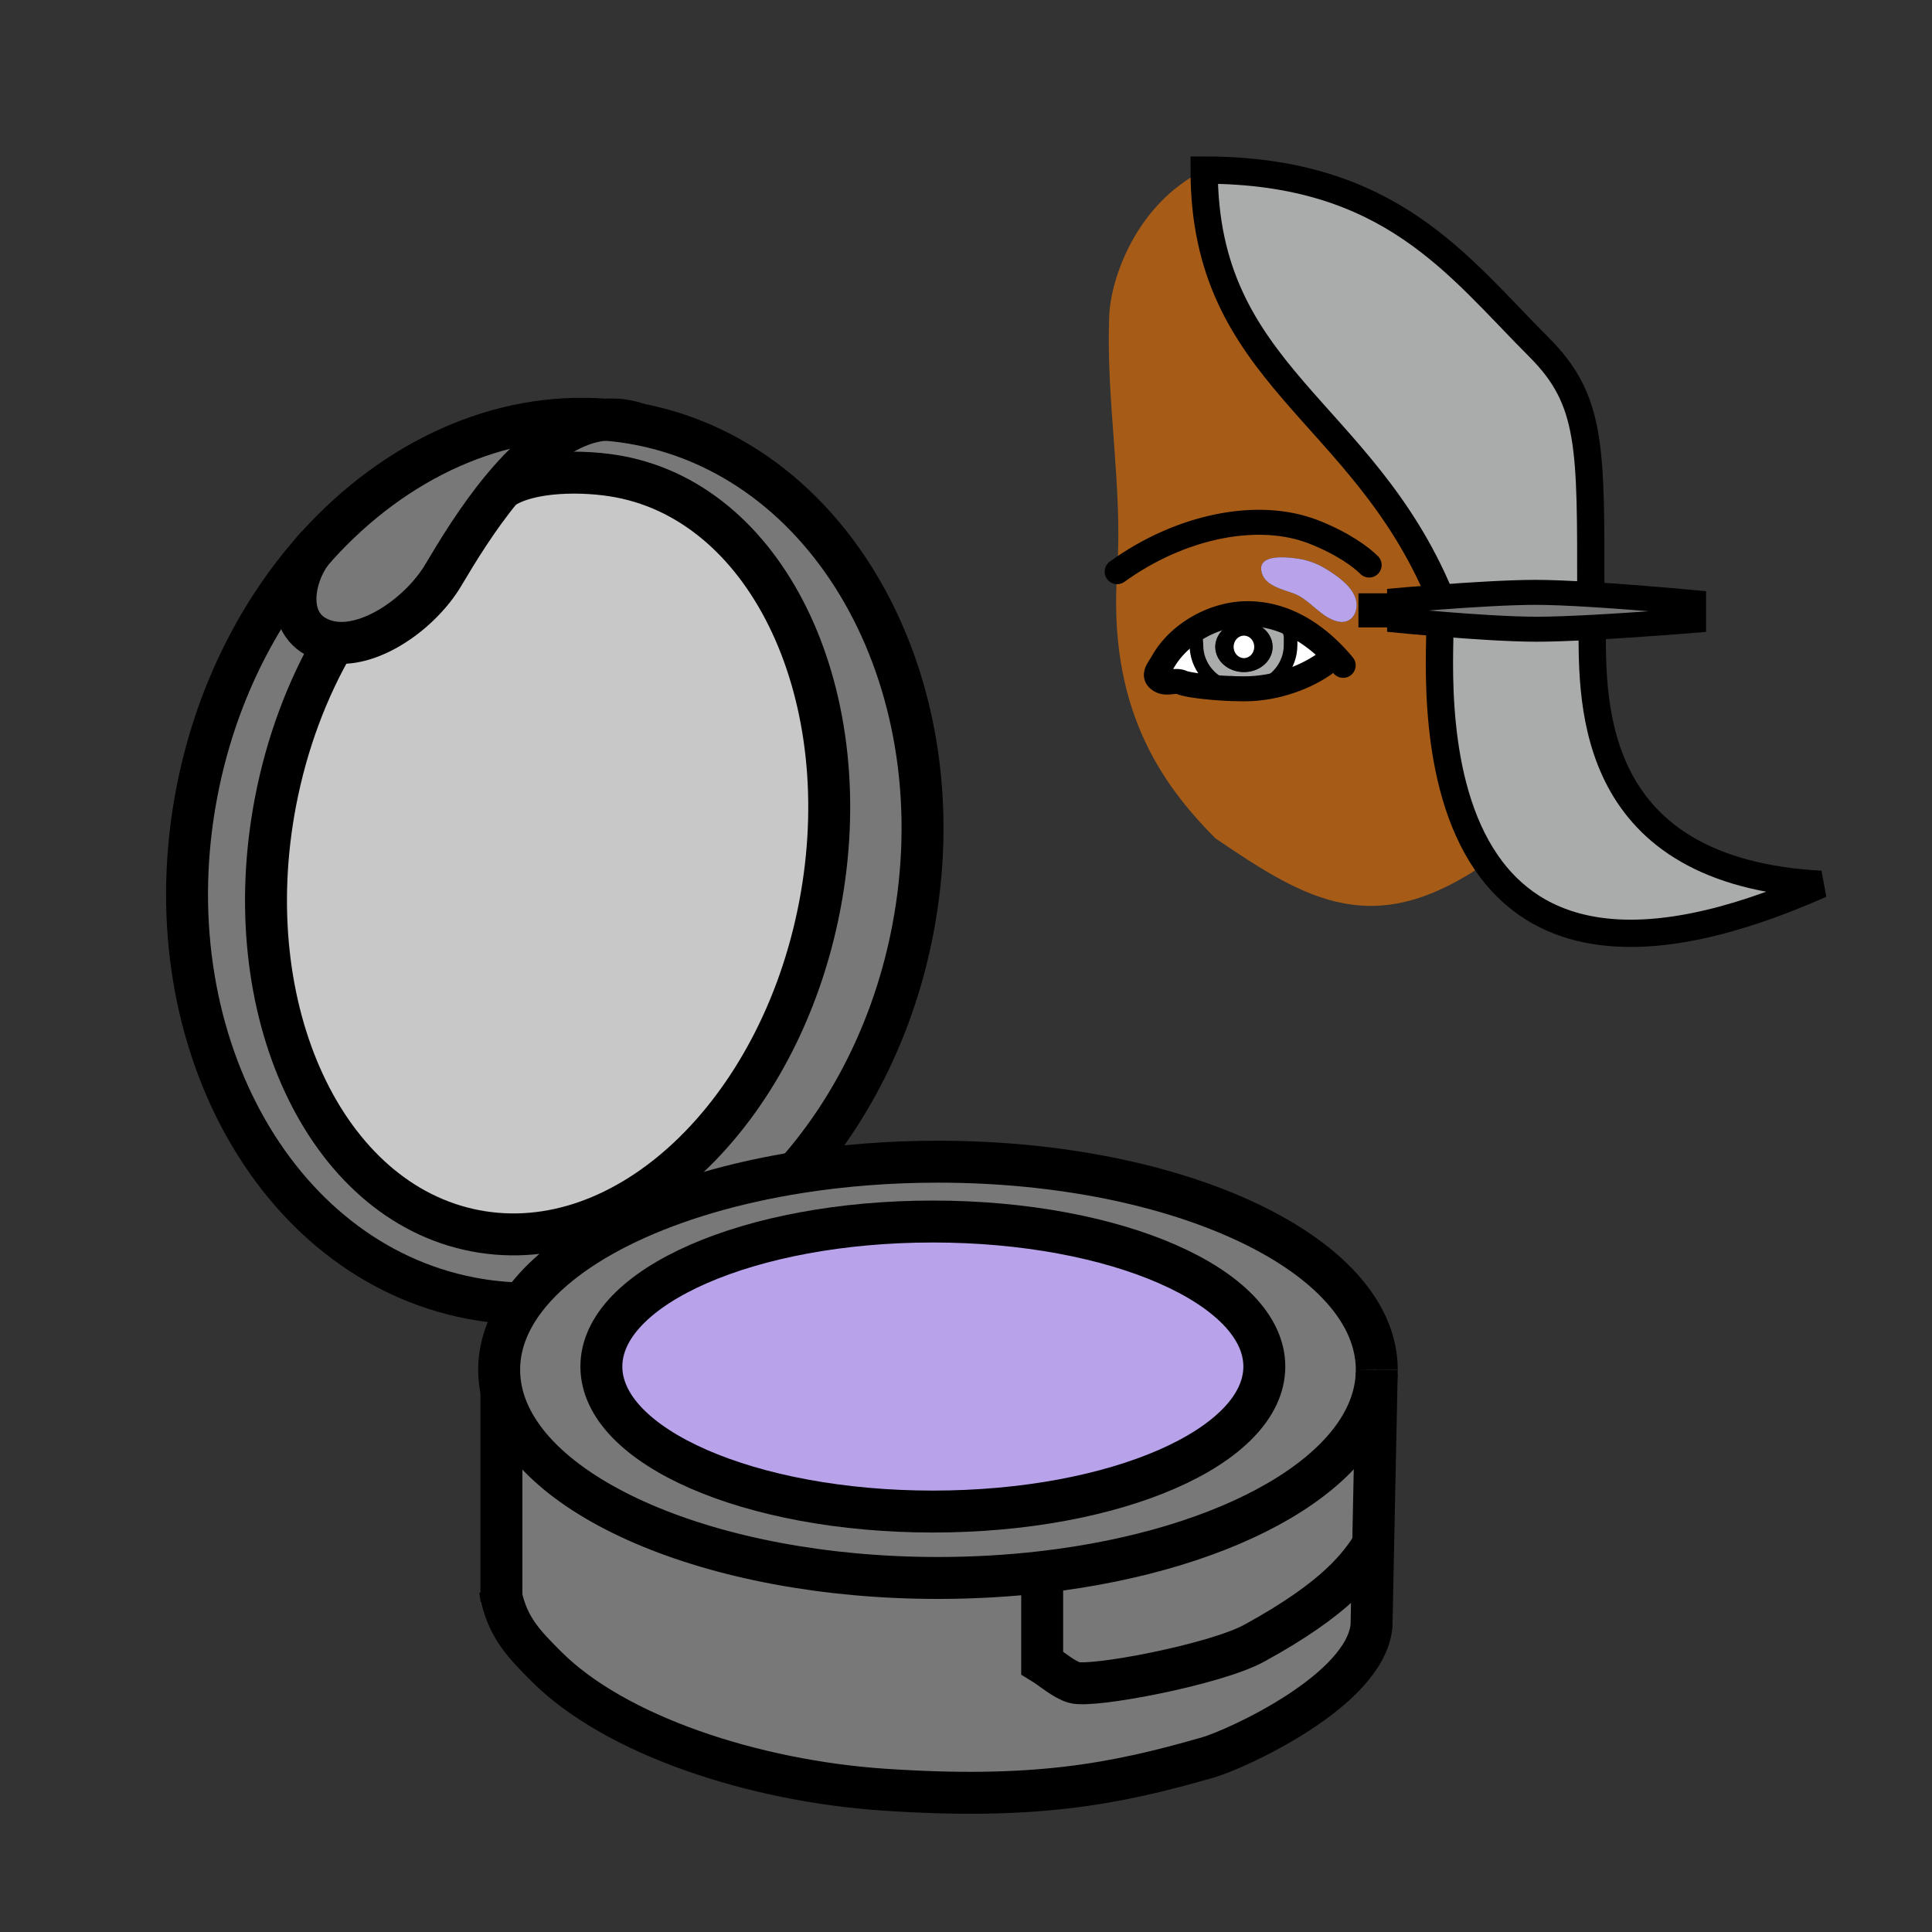 <?xml version="1.0"?><svg xmlns="http://www.w3.org/2000/svg" width="850.394" height="850.394" viewBox="0 0 850.394 850.394" overflow="visible"><rect x="0" y="0" width="850.394" height="850.394" fill="#333333" stroke="none"/><path d="M700.83 276.13c-9.12.48-17.88.83-24.33.83-12.08 0-29.59-1.21-42.66-2.28-10.27-.84-17.8-1.58-17.8-1.58v-8.87s7.59-.67 17.84-1.43c13.08-.97 30.5-2.07 42.09-2.07 6.48 0 15.181.39 24.24.95 21.62 1.31 45.23 3.55 45.23 3.55v7.85s-23.27 1.91-44.61 3.05z" fill="#787878"></path><path d="M801.44 389.25c-83.921 37.19-126.07 21.14-147.131-9.47-24.56-35.68-20.47-91.12-20.47-105.1 13.07 1.07 30.58 2.28 42.66 2.28 6.45 0 15.21-.35 24.33-.83-.009 34.44-.999 107.62 100.611 113.12zM677.43 152.85c23.44 23.44 22.78 44.09 22.78 108.83-9.06-.56-17.76-.95-24.24-.95-11.59 0-29.01 1.1-42.09 2.07l-.04-.53c-34.26-82.19-103.82-96.96-103.82-187.41 82.01 0 111.64 42.22 147.41 77.99z" fill="#aaabab" class="aac-hair-fill"></path><path d="M491.73 251.63c2.539-37.74-4.99-74.75-3.49-112.63.649-16.27 11.76-49.28 41.779-64.14 0 90.45 69.561 105.22 103.82 187.41l.04.53c-10.25.76-17.84 1.43-17.84 1.43v8.87s7.53.74 17.8 1.58c0 13.98-4.09 69.42 20.47 105.1C605.12 413.79 576 397 535 369c-25.09-25.09-47.23-58.61-43.27-117.37zm95.7 36.96c-5.92-6.23-12.79-11.46-20.47-14.75-5.81-2.48-12.07-3.85-18.74-3.71-7.66.18-15.479 2.68-22.16 6.84-5.909 3.65-10.949 8.61-14.22 14.4-1.979 3.52-4.62 5.96-1.149 8.1 2.96 1.84 6.52-.46 9.689 1 1.8.84 10.93 2.2 21.53 2.6h.03c1.72.45 3.529.68 5.39.68 2.05 0 4.03-.28 5.9-.82 13.63-1.27 26.52-7.23 33.75-13.92l.45-.42zm1.58-15c5.95 1.27 9.101-4.33 7.86-9.47-1.49-6.15-8.94-11.17-14.04-14.18-3.46-2.05-7.51-3.44-11.5-4.03-4.01-.6-17.061-2.31-16.19 5.01.83 6.92 9.591 8.47 14.601 10.42 7.089 2.77 11.739 10.64 19.269 12.25z" fill="#a65c17" class="aac-skin-fill"></path><path d="M229.73 573.75c19.27-27.22 64.77-48.73 122.26-57.78 19.13-3.01 39.6-4.64 60.87-4.64 106.67 0 193.15 41.02 193.15 91.61l-.029 1.5c-1.44 42.439-63.711 77.869-147.25 87.51-14.7 1.71-30.061 2.609-45.871 2.609-100 0-182.26-36.05-192.15-82.25-.66-3.079-1-6.21-1-9.369 0-10.21 3.52-20.02 10.02-29.19zm326.78 27.75c0-35.25-65.33-63.83-145.9-63.83-80.58 0-145.91 28.58-145.91 63.83s65.33 63.83 145.91 63.83c80.57 0 145.9-28.58 145.9-63.83z" fill="#787878"></path><path d="M605.98 604.44l-1.561 75.55c-6.18 9.399-15.74 23.229-52.34 43.279-17.14 9.4-71.47 19.681-79.28 17.311-4.729-1.43-9.78-6-14.069-8.62v-40.01c83.54-9.64 145.81-45.07 147.25-87.51z" fill="#787878"></path><path d="M604.42 679.99l-.729 35.63c-2.74 28.77-60.021 54.479-71.86 57.899-41.72 12.051-77.09 18.631-142.66 14.23-57.42-3.86-118.37-23.91-148.62-54.17-9.54-9.53-16.72-16.82-19.84-30.76V612.31c9.89 46.2 92.15 82.25 192.15 82.25 15.81 0 31.17-.899 45.871-2.609v40.01c4.289 2.62 9.34 7.19 14.069 8.62 7.811 2.37 62.141-7.91 79.28-17.311 36.599-20.05 46.159-33.88 52.339-43.28z" fill="#787878"></path><path d="M596.87 264.12c1.24 5.14-1.91 10.74-7.86 9.47-7.529-1.61-12.18-9.48-19.27-12.25-5.01-1.95-13.771-3.5-14.601-10.42-.87-7.32 12.181-5.61 16.19-5.01 3.99.59 8.04 1.98 11.5 4.03 5.101 3.01 12.551 8.03 14.041 14.18z" fill="#b8a3eb"></path><path d="M587.43 288.59l-.449.42c-7.23 6.69-20.12 12.65-33.75 13.92 8.569-2.42 14.829-9.99 14.829-18.96 0-4.1.381-5.16-1.84-8.32l.74-1.81c7.68 3.29 14.55 8.52 20.47 14.75z" fill="#fff"></path><path d="M566.22 275.65c2.221 3.16 1.84 4.22 1.84 8.32 0 8.97-6.26 16.54-14.829 18.96-1.761.17-3.54.26-5.32.26-2.021 0-4.021-.04-5.97-.12h-.03c-8.811-2.28-15.29-9.97-15.29-19.1 0-3.03-.82-2.76.46-5.31l-1.021-1.69c6.681-4.16 14.5-6.66 22.16-6.84 6.67-.14 12.931 1.23 18.74 3.71l-.74 1.81zm-6.07 9.07c0-6.13-5.65-11.1-12.62-11.1-6.98 0-12.61 4.97-12.61 11.1 0 6.14 5.63 11.1 12.61 11.1 6.97 0 12.62-4.96 12.62-11.1z" fill="#aaabab" class="aac-hair-fill"></path><path d="M547.53 273.62c6.97 0 12.62 4.97 12.62 11.1 0 6.14-5.65 11.1-12.62 11.1-6.98 0-12.61-4.96-12.61-11.1 0-6.13 5.63-11.1 12.61-11.1zm4.53 11.1c0-2.72-2.02-4.93-4.529-4.93-2.49 0-4.521 2.21-4.521 4.93 0 2.73 2.03 4.94 4.521 4.94 2.509 0 4.529-2.21 4.529-4.94z"></path><path d="M547.53 279.79c2.51 0 4.529 2.21 4.529 4.93 0 2.73-2.02 4.94-4.529 4.94-2.49 0-4.521-2.21-4.521-4.94.001-2.72 2.031-4.93 4.521-4.93zM526.62 283.97c0 9.13 6.479 16.82 15.29 19.1-10.601-.4-19.73-1.76-21.53-2.6-3.17-1.46-6.729.84-9.689-1-3.471-2.14-.83-4.58 1.149-8.1 3.271-5.79 8.311-10.75 14.22-14.4l1.021 1.69c-1.281 2.55-.461 2.28-.461 5.31z" fill="#fff"></path><path d="M410.61 537.67c80.57 0 145.9 28.58 145.9 63.83s-65.33 63.83-145.9 63.83c-80.58 0-145.91-28.58-145.91-63.83s65.33-63.83 145.91-63.83z" fill="#b8a3eb"></path><path d="M281.19 186.72c87.02 16.73 140.98 116.42 120.56 222.63-7.93 41.209-25.89 77.35-49.98 105.169l.22 1.45C294.5 525.02 249 546.53 229.73 573.75c-7.48-.15-15-.92-22.53-2.36-87.01-16.76-140.99-116.42-120.55-222.65 8.04-41.78 26.39-78.35 51-106.32-9.04 11.35-13.14 34.07 5.89 39.64 1.16.34 2.36.59 3.58.73-11.84 20.38-20.84 44.08-25.83 69.99-17.62 91.63 21.7 176.22 87.84 188.951 66.14 12.71 134.04-51.25 151.66-142.891 17.62-91.63-21.69-176.23-87.83-188.95-15.76-3.03-39.98-3-52.01 5.22l-.01-.01c12.86-15.54 28.51-29.01 45.51-30.37 4.91.38 9.82 1.04 14.74 1.99z" fill="#787878"></path><path d="M272.96 209.89c66.14 12.72 105.45 97.32 87.83 188.95-17.62 91.64-85.52 155.6-151.66 142.89-66.14-12.73-105.46-97.32-87.84-188.95 4.99-25.91 13.99-49.61 25.83-69.99 16.89 2.1 38.38-13.42 48.02-29.68 5.97-10.06 14.87-24.79 25.8-38.01l.01.01c12.03-8.22 36.25-8.25 52.01-5.22z" fill="#c8c8c8"></path><path d="M139.59 240.24c34.2-37.78 79.99-59.2 126.86-55.51-17 1.36-32.65 14.83-45.51 30.37-10.93 13.22-19.83 27.95-25.8 38.01-9.64 16.26-31.13 31.78-48.02 29.68-1.22-.14-2.42-.39-3.58-.73-19.03-5.57-14.93-28.29-5.89-39.64.03-.04.06-.08.1-.12.6-.69 1.21-1.38 1.84-2.06z" fill="#787878"></path><g fill="none" stroke="#000"><path d="M556.51 601.5c0 35.25-65.33 63.83-145.9 63.83-80.58 0-145.91-28.58-145.91-63.83s65.33-63.83 145.91-63.83c80.57 0 145.9 28.58 145.9 63.83z" stroke-width="18.458"></path><path d="M605.98 604.44c-1.44 42.439-63.711 77.869-147.25 87.51-14.7 1.71-30.061 2.609-45.871 2.609-100 0-182.26-36.05-192.15-82.25-.66-3.079-1-6.21-1-9.369 0-10.21 3.52-20.021 10.02-29.19 19.27-27.22 64.77-48.73 122.26-57.78 19.13-3.01 39.6-4.64 60.87-4.64 106.67 0 193.15 41.02 193.15 91.61" stroke-width="18.458"></path><path d="M220.71 702.82c3.12 13.939 10.3 21.229 19.84 30.76 30.25 30.26 91.2 50.31 148.62 54.17 65.57 4.4 100.94-2.18 142.66-14.23 11.84-3.42 69.12-29.13 71.86-57.899l.729-35.63 1.561-75.55.029-1.5M220.71 702.82v.97l-.61-4.1c.18 1.08.39 2.12.61 3.13zM220.71 612.31v90.51" stroke-width="18.458"></path><path d="M458.73 691.95v40.01c4.289 2.62 9.34 7.19 14.069 8.62 7.811 2.37 62.141-7.91 79.28-17.311 36.6-20.05 46.16-33.88 52.34-43.279M220.95 215.11c12.03-8.22 36.25-8.25 52.01-5.22 66.14 12.72 105.45 97.32 87.83 188.95-17.62 91.64-85.52 155.6-151.66 142.89-66.14-12.73-105.46-97.32-87.84-188.95 4.99-25.91 13.99-49.61 25.83-69.99" stroke-width="18.458"></path><path d="M137.75 242.3c.6-.69 1.21-1.38 1.84-2.06 34.2-37.78 79.99-59.2 126.86-55.51 4.91.38 9.82 1.04 14.74 1.99 87.02 16.73 140.98 116.42 120.56 222.63-7.93 41.209-25.89 77.35-49.98 105.169M232.4 573.78c-.89 0-1.78-.011-2.67-.03-7.48-.15-15-.92-22.53-2.36-87.01-16.76-140.99-116.42-120.55-222.65 8.04-41.78 26.39-78.35 51-106.32" stroke-width="18.458"></path><path d="M281.19 186.72c-5-1.79-9.92-2.37-14.74-1.99-17 1.36-32.65 14.83-45.51 30.37-10.93 13.22-19.83 27.95-25.8 38.01-9.64 16.26-31.13 31.78-48.02 29.68-1.22-.14-2.42-.39-3.58-.73-19.03-5.57-14.93-28.29-5.89-39.64.03-.04.06-.08.1-.12.59-.74 1.21-1.43 1.84-2.06" stroke-width="18.458"></path><path d="M491.73 251.63c27.949-20.17 62.06-27.03 86.439-17.51 13.07 5.11 21.04 11.16 24.48 14.59M541.94 303.07c1.949.08 3.949.12 5.97.12 1.78 0 3.56-.09 5.32-.26 13.63-1.27 26.52-7.23 33.75-13.92" stroke-width="11" stroke-linecap="round" stroke-linejoin="round"></path><path d="M591.21 292.86a84.852 84.852 0 0 0-3.78-4.27c-5.92-6.23-12.79-11.46-20.47-14.75-5.81-2.48-12.07-3.85-18.74-3.71-7.66.18-15.479 2.68-22.16 6.84-5.909 3.65-10.949 8.61-14.22 14.4-1.979 3.52-4.62 5.96-1.149 8.1 2.96 1.84 6.52-.46 9.689 1 1.8.84 10.93 2.2 21.53 2.6" stroke-width="11" stroke-linecap="round" stroke-linejoin="round"></path><path d="M527.08 278.66c-1.28 2.55-.46 2.28-.46 5.31 0 9.13 6.479 16.82 15.29 19.1h.03c1.72.45 3.529.68 5.39.68 2.05 0 4.03-.28 5.9-.82 8.569-2.42 14.829-9.99 14.829-18.96 0-4.1.381-5.16-1.84-8.32" stroke-width="6" stroke-linecap="round" stroke-linejoin="round"></path><path d="M633.84 274.68c-10.27-.84-17.8-1.58-17.8-1.58v-8.87s7.59-.67 17.84-1.43c13.08-.97 30.5-2.07 42.09-2.07 6.48 0 15.181.39 24.24.95 21.62 1.31 45.23 3.55 45.23 3.55v7.85s-23.271 1.91-44.61 3.05c-9.12.48-17.88.83-24.33.83-12.08 0-29.59-1.21-42.66-2.28z" stroke-width="11"></path><path stroke-width="15" d="M612.57 268.65h-14.64"></path><path d="M633.84 262.27c-34.26-82.19-103.82-96.96-103.82-187.41 82.011 0 111.641 42.22 147.41 77.99 23.44 23.44 22.78 44.09 22.78 108.83M700.83 275.79v.34c-.01 34.44-1 107.62 100.61 113.12-83.921 37.19-126.07 21.14-147.131-9.47-24.56-35.68-20.47-91.12-20.47-105.1" stroke-width="12"></path></g><path fill="none" d="M0 0h850.394v850.394H0z"></path></svg>